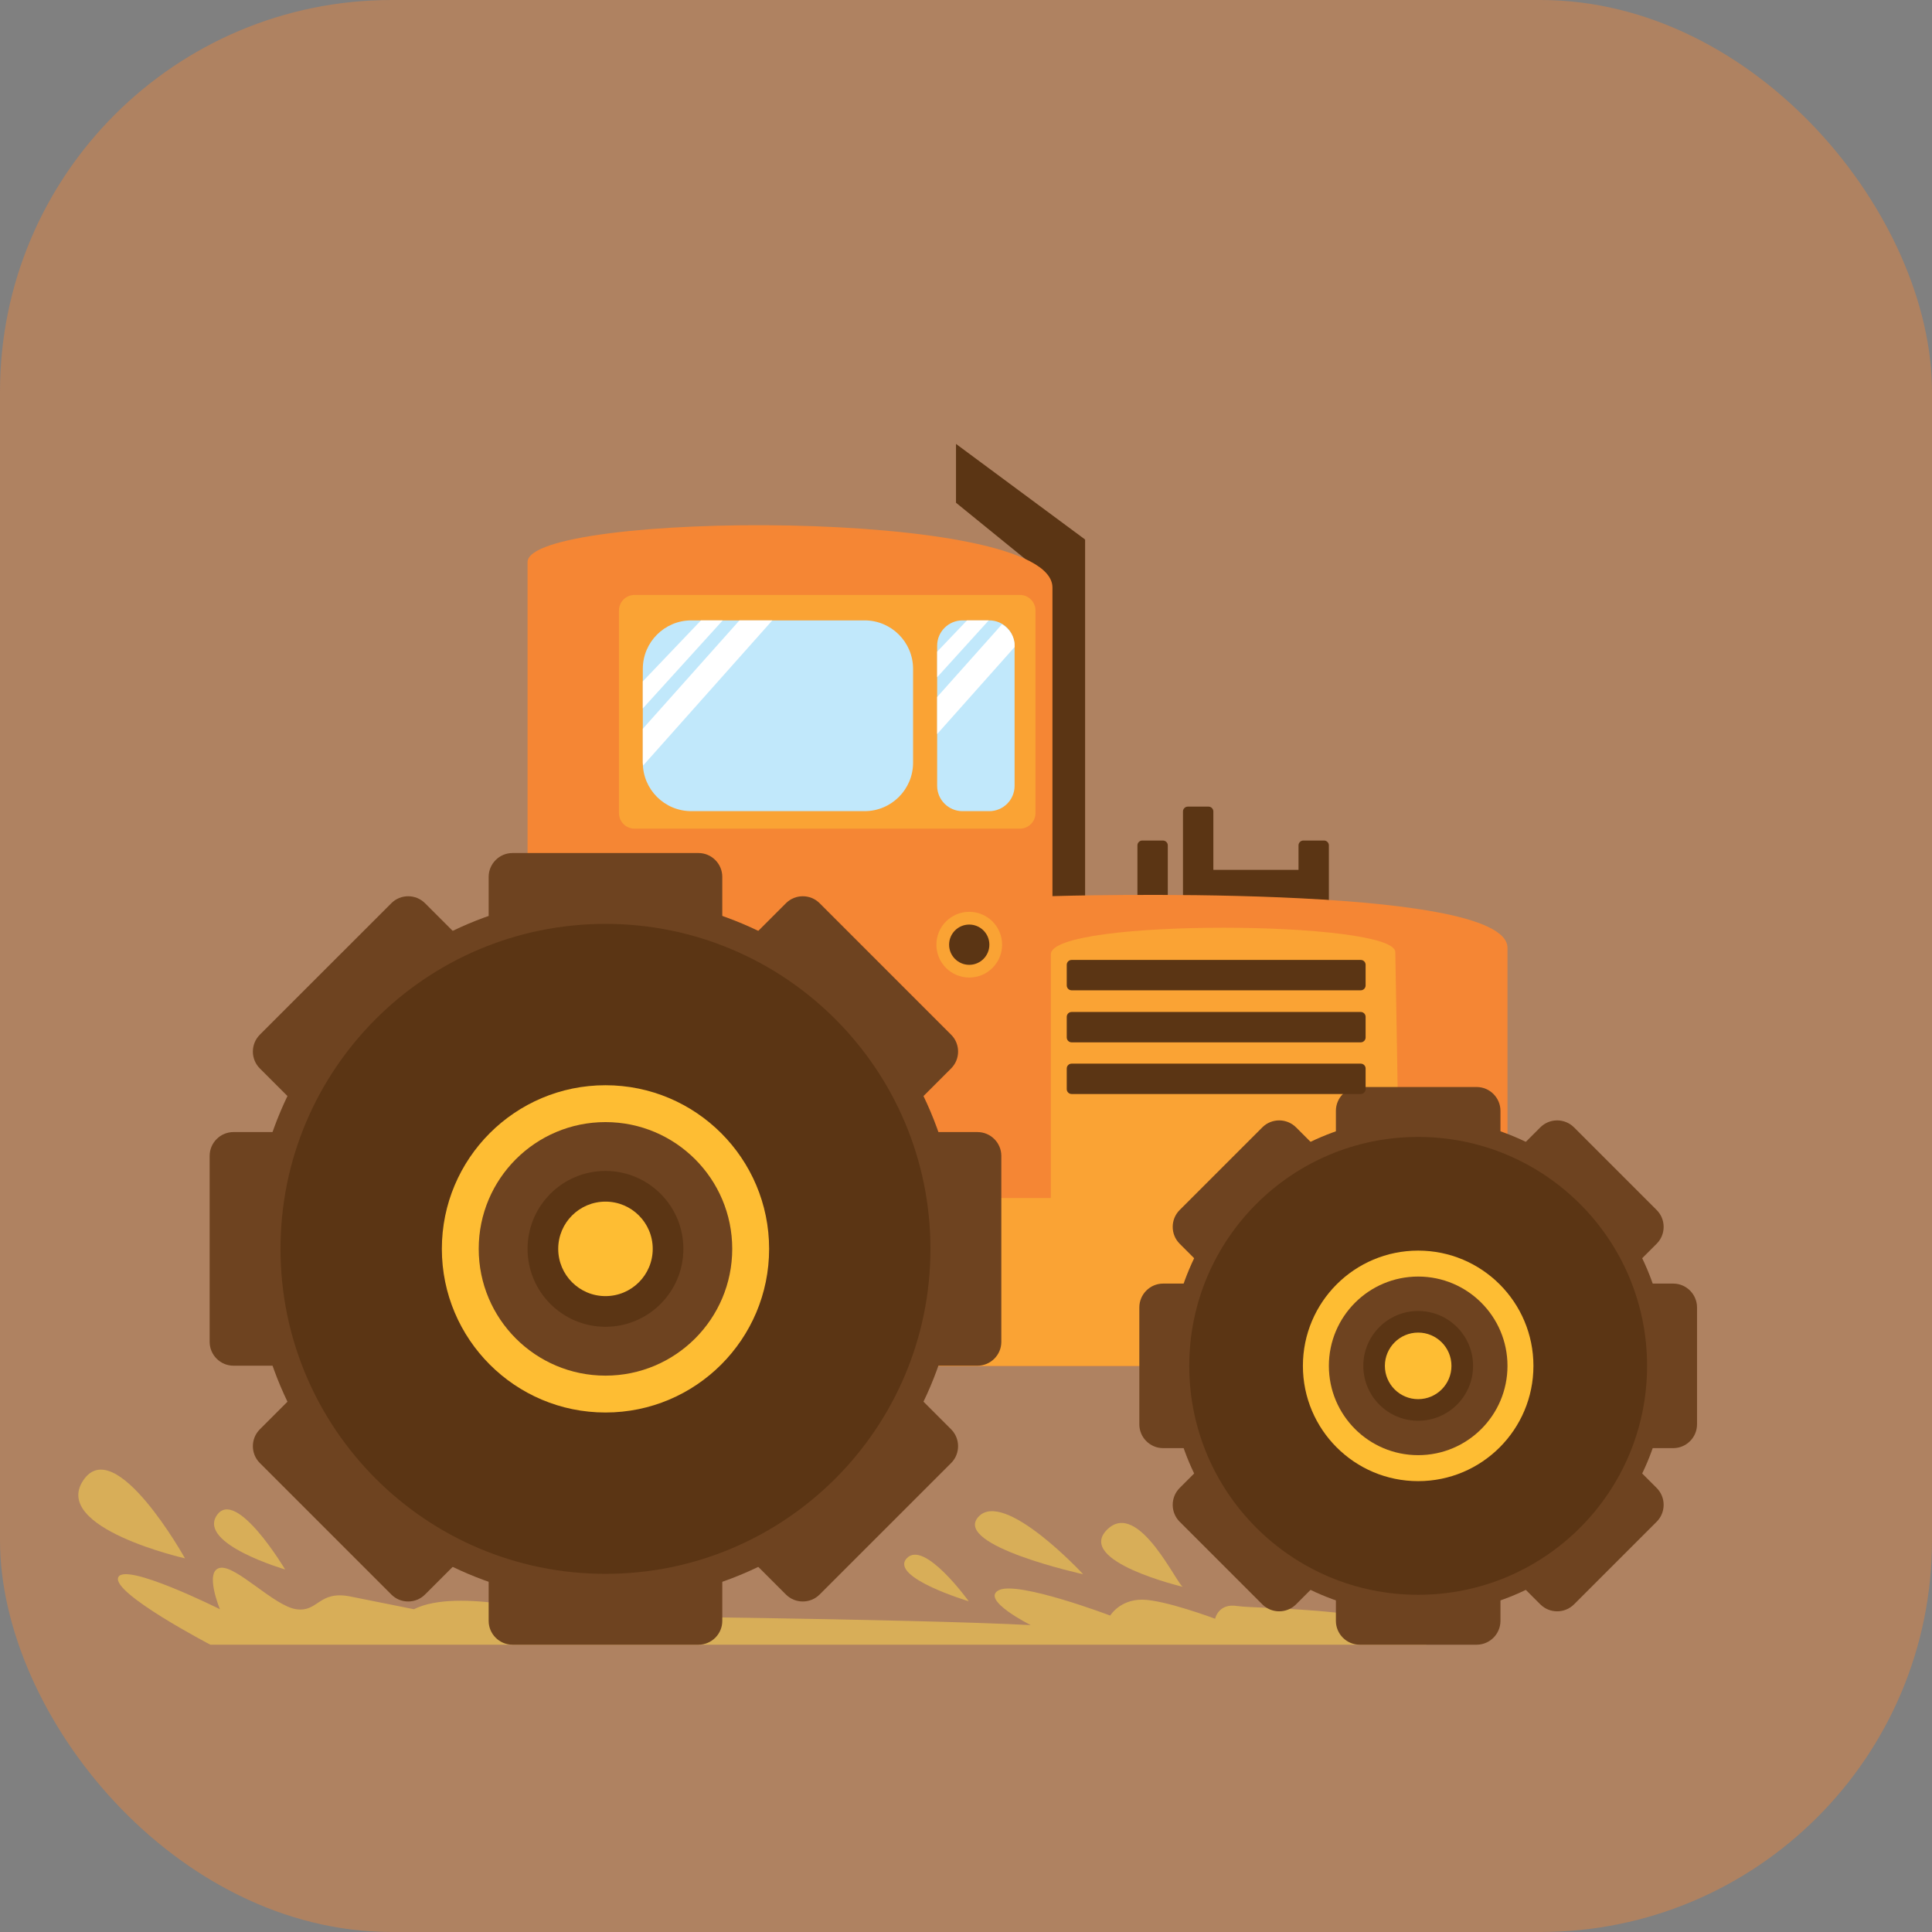 <svg width="74" height="74" viewBox="0 0 74 74" fill="none" xmlns="http://www.w3.org/2000/svg">
<rect x="0" y="0" width="74" height="74" fill="#808080" stroke="none"/>
<rect width="74" height="74" rx="15" fill="#F58634" fill-opacity="0.4"/>
<g clip-path="url(#clip0_1897_1053)">
<path d="M54.63 62.996H8.059C8.059 62.996 4.284 61.027 4.527 60.419C4.771 59.81 8.424 61.637 8.424 61.637C8.424 61.637 7.815 60.175 8.424 60.053C9.033 59.931 10.494 61.515 11.347 61.637C12.199 61.758 12.199 60.906 13.417 61.149C14.635 61.393 15.853 61.637 15.853 61.637C17.558 60.784 21.333 61.88 21.698 61.88C22.064 61.88 34.851 62.002 39.479 62.245C39.479 62.245 37.53 61.271 38.261 60.906C38.991 60.541 42.523 61.88 42.523 61.88C42.523 61.88 42.888 61.271 43.741 61.271C44.594 61.271 46.542 62.002 46.542 62.002C46.542 62.002 46.664 61.393 47.395 61.515C48.125 61.637 54.192 61.555 54.63 62.996Z" fill="#D8AE58"/>
<path d="M41.562 20.665L36.617 17.003V19.256L39.539 21.631L41.562 20.665Z" fill="#5B3514"/>
<path d="M49.736 43.454V32.38C49.736 32.277 49.819 32.194 49.923 32.194H50.712C50.815 32.194 50.899 32.277 50.899 32.38V43.454C50.899 43.558 50.815 43.641 50.712 43.641H49.923C49.819 43.641 49.736 43.558 49.736 43.454Z" fill="#5B3514"/>
<path d="M43.566 43.454V32.38C43.566 32.277 43.65 32.194 43.752 32.194H44.542C44.645 32.194 44.729 32.277 44.729 32.38V43.454C44.729 43.558 44.645 43.641 44.542 43.641H43.752C43.649 43.641 43.566 43.558 43.566 43.454Z" fill="#5B3514"/>
<path d="M45.311 43.495V31.081C45.311 30.978 45.395 30.895 45.498 30.895H46.287C46.39 30.895 46.474 30.978 46.474 31.081V43.495C46.474 43.598 46.39 43.682 46.287 43.682H45.498C45.395 43.681 45.311 43.598 45.311 43.495Z" fill="#5B3514"/>
<path d="M50.537 34.48H45.836C45.733 34.48 45.649 34.396 45.649 34.293V33.504C45.649 33.401 45.733 33.317 45.836 33.317H50.537C50.64 33.317 50.723 33.401 50.723 33.504V34.293C50.723 34.396 50.64 34.48 50.537 34.48Z" fill="#5B3514"/>
<path d="M41.562 20.665H39.425V36.903H41.562V20.665Z" fill="#5B3514"/>
<path d="M57.74 52.316C57.74 52.316 57.74 38.823 57.74 36.306C57.74 33.789 40.311 34.324 40.311 34.324C40.311 34.324 40.311 25.589 40.311 22.504C40.311 19.419 20.207 19.581 20.207 21.529C20.207 23.478 20.207 52.316 20.207 52.316L57.74 52.316Z" fill="#F58634"/>
<path d="M30.713 52.316H53.538C53.706 48.238 53.443 37.126 53.443 36.468C53.443 35.25 40.25 35.169 40.25 36.55C40.25 37.93 40.25 45.886 40.25 45.886H36.394L30.713 52.316Z" fill="#FAA334"/>
<path d="M39.065 31.739H24.304C23.975 31.739 23.708 31.472 23.708 31.143V23.384C23.708 23.055 23.975 22.788 24.304 22.788H39.065C39.395 22.788 39.661 23.055 39.661 23.384V31.143C39.661 31.472 39.395 31.739 39.065 31.739Z" fill="#FAA334"/>
<path d="M23.191 61.345C30.653 61.345 36.702 55.296 36.702 47.834C36.702 40.373 30.653 34.324 23.191 34.324C15.729 34.324 9.68 40.373 9.68 47.834C9.68 55.296 15.729 61.345 23.191 61.345Z" fill="#6E4320"/>
<path d="M26.753 62.996H19.63C19.128 62.996 18.717 62.586 18.717 62.084V33.585C18.717 33.083 19.128 32.673 19.63 32.673H26.753C27.255 32.673 27.665 33.083 27.665 33.585V62.084C27.666 62.586 27.255 62.996 26.753 62.996Z" fill="#6E4320"/>
<path d="M14.989 61.074L9.952 56.037C9.597 55.682 9.597 55.102 9.952 54.747L30.104 34.595C30.458 34.24 31.039 34.24 31.394 34.595L36.431 39.632C36.786 39.987 36.786 40.567 36.431 40.922L16.279 61.074C15.924 61.429 15.343 61.429 14.989 61.074Z" fill="#6E4320"/>
<path d="M8.03 51.396V44.273C8.03 43.771 8.44 43.361 8.942 43.361H37.441C37.943 43.361 38.353 43.771 38.353 44.273V51.396C38.353 51.898 37.943 52.309 37.441 52.309H8.942C8.44 52.309 8.03 51.898 8.03 51.396Z" fill="#6E4320"/>
<path d="M9.952 39.632L14.989 34.595C15.343 34.24 15.924 34.24 16.279 34.595L36.431 54.747C36.785 55.102 36.785 55.682 36.431 56.037L31.393 61.074C31.039 61.429 30.458 61.429 30.103 61.074L9.951 40.922C9.597 40.567 9.597 39.987 9.952 39.632Z" fill="#6E4320"/>
<path d="M23.191 60.282C30.065 60.282 35.638 54.709 35.638 47.834C35.638 40.96 30.065 35.387 23.191 35.387C16.317 35.387 10.744 40.96 10.744 47.834C10.744 54.709 16.317 60.282 23.191 60.282Z" fill="#5B3514"/>
<path d="M23.191 54.102C26.653 54.102 29.459 51.296 29.459 47.834C29.459 44.373 26.653 41.567 23.191 41.567C19.73 41.567 16.924 44.373 16.924 47.834C16.924 51.296 19.73 54.102 23.191 54.102Z" fill="#FEBD33"/>
<path d="M23.191 52.69C25.873 52.69 28.046 50.516 28.046 47.834C28.046 45.153 25.873 42.979 23.191 42.979C20.51 42.979 18.336 45.153 18.336 47.834C18.336 50.516 20.51 52.69 23.191 52.69Z" fill="#6E4320"/>
<path d="M23.191 50.819C24.839 50.819 26.175 49.483 26.175 47.834C26.175 46.186 24.839 44.85 23.191 44.85C21.543 44.85 20.207 46.186 20.207 47.834C20.207 49.483 21.543 50.819 23.191 50.819Z" fill="#5B3514"/>
<path d="M23.191 49.644C24.191 49.644 25.001 48.834 25.001 47.834C25.001 46.835 24.191 46.025 23.191 46.025C22.192 46.025 21.381 46.835 21.381 47.834C21.381 48.834 22.192 49.644 23.191 49.644Z" fill="#FEBD33"/>
<path d="M54.319 61.833C59.576 61.833 63.837 57.572 63.837 52.316C63.837 47.059 59.576 42.798 54.319 42.798C49.063 42.798 44.802 47.059 44.802 52.316C44.802 57.572 49.063 61.833 54.319 61.833Z" fill="#6E4320"/>
<path d="M56.559 62.996H52.08C51.578 62.996 51.168 62.586 51.168 62.084V42.547C51.168 42.045 51.579 41.635 52.08 41.635H56.559C57.06 41.635 57.471 42.046 57.471 42.547V62.084C57.471 62.586 57.06 62.996 56.559 62.996Z" fill="#6E4320"/>
<path d="M48.35 61.451L45.183 58.285C44.829 57.929 44.829 57.349 45.183 56.994L58.998 43.18C59.353 42.825 59.933 42.825 60.288 43.18L63.455 46.347C63.81 46.702 63.81 47.282 63.455 47.637L49.641 61.451C49.286 61.806 48.705 61.806 48.35 61.451Z" fill="#6E4320"/>
<path d="M43.639 54.555V50.077C43.639 49.575 44.049 49.164 44.551 49.164H64.088C64.589 49.164 65 49.575 65 50.077V54.555C65 55.057 64.589 55.467 64.088 55.467H44.551C44.049 55.467 43.639 55.057 43.639 54.555Z" fill="#6E4320"/>
<path d="M45.183 46.347L48.35 43.18C48.705 42.825 49.286 42.825 49.641 43.18L63.455 56.994C63.81 57.349 63.81 57.929 63.455 58.285L60.288 61.451C59.933 61.806 59.353 61.806 58.998 61.451L45.183 47.637C44.829 47.282 44.829 46.702 45.183 46.347Z" fill="#6E4320"/>
<path d="M54.319 61.084C59.162 61.084 63.087 57.158 63.087 52.316C63.087 47.473 59.162 43.547 54.319 43.547C49.477 43.547 45.551 47.473 45.551 52.316C45.551 57.158 49.477 61.084 54.319 61.084Z" fill="#5B3514"/>
<path d="M54.319 56.731C56.758 56.731 58.734 54.754 58.734 52.316C58.734 49.877 56.758 47.901 54.319 47.901C51.881 47.901 49.904 49.877 49.904 52.316C49.904 54.754 51.881 56.731 54.319 56.731Z" fill="#FEBD33"/>
<path d="M54.319 55.736C56.208 55.736 57.74 54.205 57.74 52.316C57.74 50.427 56.208 48.895 54.319 48.895C52.43 48.895 50.899 50.427 50.899 52.316C50.899 54.205 52.43 55.736 54.319 55.736Z" fill="#6E4320"/>
<path d="M54.319 54.418C55.48 54.418 56.422 53.477 56.422 52.316C56.422 51.155 55.48 50.214 54.319 50.214C53.159 50.214 52.218 51.155 52.218 52.316C52.218 53.477 53.159 54.418 54.319 54.418Z" fill="#5B3514"/>
<path d="M54.319 53.591C55.023 53.591 55.594 53.02 55.594 52.316C55.594 51.612 55.023 51.041 54.319 51.041C53.615 51.041 53.044 51.612 53.044 52.316C53.044 53.02 53.615 53.591 54.319 53.591Z" fill="#FEBD33"/>
<path d="M33.115 23.762H26.479C25.453 23.762 24.621 24.594 24.621 25.62V29.212C24.621 30.238 25.453 31.069 26.479 31.069H33.115C34.141 31.069 34.973 30.238 34.973 29.212V25.62C34.973 24.594 34.141 23.762 33.115 23.762Z" fill="#C1E8FB"/>
<path d="M37.891 23.762H36.866C36.33 23.762 35.895 24.196 35.895 24.732V30.099C35.895 30.635 36.33 31.069 36.866 31.069H37.891C38.427 31.069 38.861 30.635 38.861 30.099V24.732C38.861 24.197 38.427 23.762 37.891 23.762Z" fill="#C1E8FB"/>
<path d="M26.85 23.762L24.621 26.098V27.135L27.682 23.762H26.85Z" fill="white"/>
<path d="M28.323 23.762L24.621 27.914V29.212C24.621 29.25 24.63 29.285 24.633 29.322L29.582 23.762H28.323Z" fill="white"/>
<path d="M37.039 23.762L35.896 24.96V25.939L37.871 23.762H37.039Z" fill="white"/>
<path d="M38.861 24.732C38.861 24.378 38.662 24.082 38.378 23.912L35.895 26.697V28.116L38.861 24.784V24.732H38.861Z" fill="white"/>
<path d="M52.12 37.931H41.045C40.943 37.931 40.859 37.847 40.859 37.743V36.954C40.859 36.851 40.942 36.768 41.045 36.768H52.12C52.223 36.768 52.306 36.851 52.306 36.954V37.743C52.306 37.847 52.223 37.931 52.12 37.931Z" fill="#5B3514"/>
<path d="M52.12 39.924H41.045C40.943 39.924 40.859 39.84 40.859 39.737V38.948C40.859 38.844 40.942 38.761 41.045 38.761H52.12C52.223 38.761 52.306 38.844 52.306 38.948V39.737C52.306 39.84 52.223 39.924 52.12 39.924Z" fill="#5B3514"/>
<path d="M52.12 41.903H41.045C40.943 41.903 40.859 41.819 40.859 41.716V40.926C40.859 40.824 40.942 40.74 41.045 40.74H52.12C52.223 40.74 52.306 40.824 52.306 40.926V41.716C52.306 41.819 52.223 41.903 52.12 41.903Z" fill="#5B3514"/>
<path d="M37.124 37.442C37.819 37.442 38.383 36.879 38.383 36.184C38.383 35.489 37.819 34.925 37.124 34.925C36.429 34.925 35.866 35.489 35.866 36.184C35.866 36.879 36.429 37.442 37.124 37.442Z" fill="#FAA334"/>
<path d="M37.124 36.955C37.55 36.955 37.895 36.61 37.895 36.184C37.895 35.758 37.55 35.413 37.124 35.413C36.698 35.413 36.353 35.758 36.353 36.184C36.353 36.61 36.698 36.955 37.124 36.955Z" fill="#5B3514"/>
<path d="M7.085 59.688C7.085 59.688 1.97 58.531 3.187 56.704C4.405 54.877 7.085 59.688 7.085 59.688Z" fill="#D8AE58"/>
<path d="M10.921 60.114C10.921 60.114 7.572 59.14 8.302 58.044C9.033 56.948 10.921 60.114 10.921 60.114Z" fill="#D8AE58"/>
<path d="M45.325 60.784C45.142 60.845 43.619 57.374 42.401 58.592C41.184 59.81 45.325 60.784 45.325 60.784Z" fill="#D8AE58"/>
<path d="M41.488 60.297C41.488 60.297 38.443 57.009 37.469 58.105C36.495 59.201 41.488 60.297 41.488 60.297Z" fill="#D8AE58"/>
<path d="M37.104 61.332C37.104 61.332 35.399 58.957 34.729 59.688C34.059 60.419 37.104 61.332 37.104 61.332Z" fill="#D8AE58"/>
</g>
<defs>
<clipPath id="clip0_1897_1053">
<rect width="62" height="62" fill="white" transform="translate(3 9)"/>
</clipPath>
</defs>
</svg>
